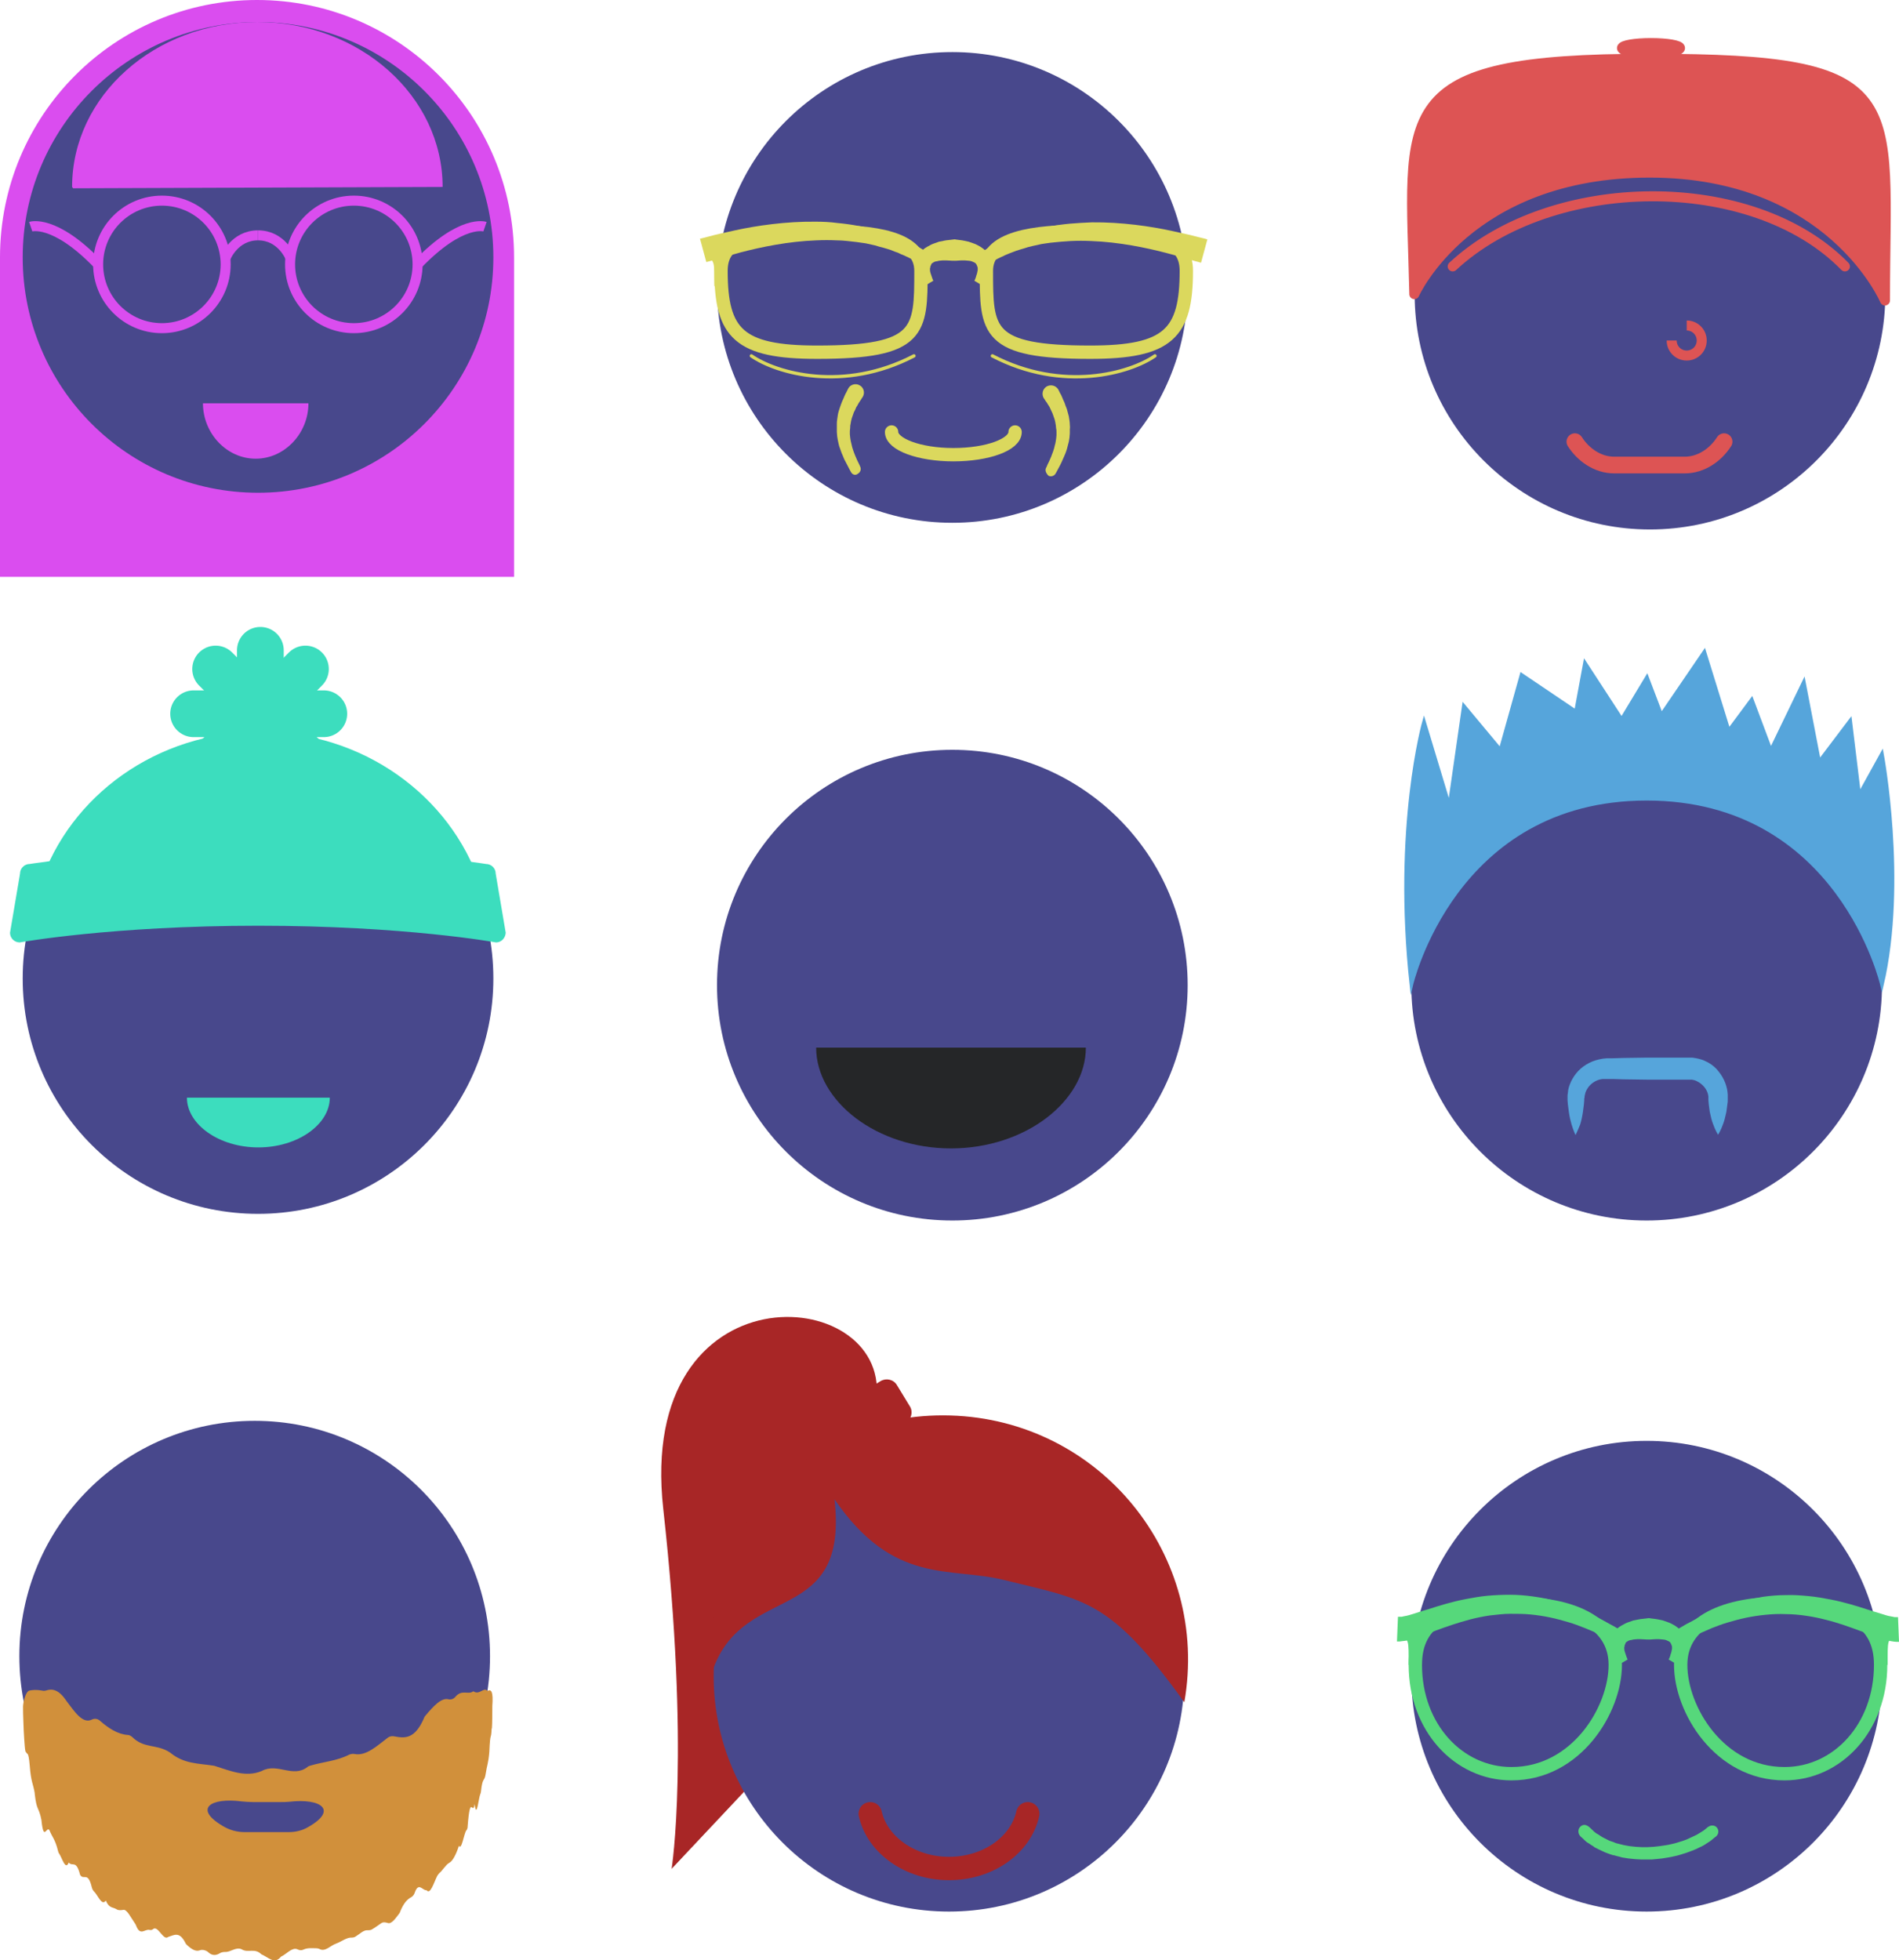<?xml version="1.0" encoding="utf-8"?>
<!-- Generator: Adobe Illustrator 19.0.0, SVG Export Plug-In . SVG Version: 6.00 Build 0)  -->
<svg version="1.1" id="Layer_1" xmlns="http://www.w3.org/2000/svg" xmlns:xlink="http://www.w3.org/1999/xlink" x="0px" y="0px"
	 viewBox="0 0 568.9 587.1" style="enable-background:new 0 0 568.9 587.1;" xml:space="preserve">
<style type="text/css">
	.st0{fill:#DA4DEF;}
	.st1{fill:#A82626;}
	.st2{fill:#48488C;}
	.st3{fill:#252628;}
	.st4{fill:none;stroke:#56D87B;stroke-width:4;stroke-miterlimit:10;}
	.st5{fill:#56D87B;}
	.st6{fill:none;stroke:#DBD85D;stroke-width:4;stroke-miterlimit:10;}
	.st7{fill:#DBD85D;}
	.st8{fill:none;}
	.st9{fill:none;stroke:#DD5454;stroke-width:3;stroke-miterlimit:10;}
	.st10{fill:#DD5454;stroke:#DD5454;stroke-width:3;stroke-linecap:round;stroke-linejoin:round;stroke-miterlimit:10;}
	.st11{fill:none;stroke:#DD5454;stroke-width:3;stroke-linecap:round;stroke-linejoin:round;stroke-miterlimit:10;}
	.st12{fill:#3CDDBE;}
	.st13{fill:none;stroke:#3CDDBE;stroke-width:14;stroke-linecap:round;stroke-miterlimit:10;}
	.st14{fill:none;stroke:#DD5454;stroke-width:5;stroke-linecap:round;stroke-linejoin:round;stroke-miterlimit:10;}
	.st15{fill:#999999;}
	.st16{fill:#D1903B;}
	.st17{fill:none;stroke:#A82626;stroke-width:7;stroke-linecap:round;stroke-miterlimit:10;}
	.st18{fill:none;stroke:#DBD85D;stroke-width:4;stroke-linecap:round;stroke-miterlimit:10;}
	.st19{fill:none;stroke:#DBD85D;stroke-linecap:round;stroke-miterlimit:10;}
	.st20{fill:none;stroke:#DA4DEF;stroke-width:3;stroke-miterlimit:10;}
	.st21{fill:#56A5DB;}
	.st22{fill:#56A5DB;stroke:#56A5DB;stroke-miterlimit:10;}
</style>
<path id="XMLID_74_" class="st0" d="M77,0C34.4,0,0,34.5,0,77.1v95.7h154V77.1C154,34.5,119.6,0,77,0z"/>
<path id="XMLID_49_" class="st1" d="M262.6,418.7c3.4-34.3-72-39.5-63.9,33.3c8.1,72.9,2.5,107.8,2.5,107.8l28.3-30.1L262.6,418.7z"
	/>
<circle id="XMLID_79_" class="st2" cx="285.3" cy="86.1" r="70.5"/>
<circle id="XMLID_1_" class="st2" cx="285.3" cy="295.1" r="70.5"/>
<circle id="XMLID_93_" class="st2" cx="493.3" cy="295.1" r="70.5"/>
<circle id="XMLID_56_" class="st2" cx="77.3" cy="77.1" r="70.5"/>
<circle id="XMLID_43_" class="st2" cx="284.3" cy="502.1" r="70.5"/>
<circle id="XMLID_42_" class="st2" cx="76.3" cy="496.1" r="70.5"/>
<circle id="XMLID_31_" class="st2" cx="77.3" cy="293.1" r="70.5"/>
<circle id="XMLID_12_" class="st2" cx="494.3" cy="88.1" r="70.5"/>
<circle id="XMLID_4_" class="st2" cx="493.3" cy="502.1" r="70.5"/>
<path id="XMLID_3_" class="st3" d="M325.3,313.8c0,16-18.1,30.2-40.4,30.2c-22.3,0-40.4-14.2-40.4-30.2H325.3z"/>
<path id="XMLID_2_" class="st4" d="M483.9,498.7c0,13.4-11.6,32.6-31.1,32.6c-15.9,0-28.8-13.9-28.8-32.6
	c0-13.4,10.1-18.4,29.9-18.4C469.8,480.3,483.9,485.3,483.9,498.7z"/>
<g id="XMLID_7_">
	<path id="XMLID_135_" class="st5" d="M418.8,484.3c0,0,0.3,0,0.8,0c0.1,0,0.1,0,0.3,0c0.3-0.1,0.5-0.1,0.9-0.2
		c0.7-0.1,1.8-0.4,3-0.8c1.2-0.4,2.7-0.9,4.2-1.3c3.1-1,6.9-2.2,11.1-3c2.1-0.4,4.3-0.8,6.5-1c2.2-0.2,4.5-0.3,6.8-0.3
		c2.3,0,4.6,0.2,6.8,0.5c2.2,0.3,4.4,0.7,6.4,1.3c2.1,0.5,4,1.1,5.8,1.8c1.8,0.6,3.5,1.4,5,2.1c1.5,0.7,2.9,1.4,4.1,2.1
		c1.2,0.7,2.2,1.2,3.1,1.7c1.7,1,2.6,1.6,2.6,1.6l-2.1,3.4c0,0-0.9-0.5-2.6-1.4c-0.8-0.5-1.8-0.9-3-1.5c-1.1-0.6-2.5-1.1-3.9-1.7
		c-1.5-0.6-3.1-1.2-4.8-1.7c-1.7-0.5-3.5-1-5.4-1.4c-1.9-0.4-3.9-0.7-5.9-0.9c-2-0.2-4.1-0.2-6.1-0.2c-2.1,0-4.1,0.3-6.1,0.5
		c-2,0.3-4,0.7-5.9,1.2c-3.8,1-7.2,2.2-10.2,3.3c-1.5,0.6-2.9,1.1-4.2,1.6c-1.3,0.5-2.5,0.9-3.6,1.2c-0.5,0.2-1.1,0.2-1.5,0.3
		c-0.6,0.1-1.2,0.1-1.6,0.2c-0.5,0-0.8,0-0.8,0L418.8,484.3z"/>
</g>
<path id="XMLID_8_" class="st4" d="M421,487.9c3.2,2.8,3,3.4,3,10.8"/>
<g id="XMLID_9_">
	<path id="XMLID_67_" class="st5" d="M484.9,498.7c0,0,0-0.1-0.1-0.2c-0.1-0.1-0.2-0.2-0.3-0.4c-0.1-0.2-0.4-0.5-0.5-0.8
		c-0.2-0.3-0.4-0.7-0.6-1.1c-0.2-0.4-0.4-0.9-0.6-1.5c-0.1-0.3-0.1-0.6-0.2-0.9c0-0.3-0.1-0.7-0.1-1c0-0.7,0-1.5,0.3-2.3
		c0.1-0.4,0.3-0.8,0.5-1.1c0.1-0.2,0.2-0.4,0.3-0.5l0.4-0.5c0.5-0.7,1.1-1.1,1.8-1.5c0.6-0.3,1.2-0.7,1.8-0.9
		c0.6-0.2,1.1-0.4,1.7-0.6c0.5-0.1,1-0.2,1.5-0.3c0.9-0.2,1.8-0.2,2.3-0.3c0.5-0.1,1-0.1,1-0.1v6.4c0,0-0.4,0-0.8,0
		c-0.4,0-1.1-0.1-1.8-0.1c-0.3,0-0.7,0-1.1,0c-0.4,0-0.7,0.1-1.1,0.1c-0.4,0.1-0.7,0.2-1,0.2c-0.3,0.1-0.6,0.2-0.8,0.4l-0.2,0.1
		l-0.1,0.1c-0.1,0.1-0.2,0.1-0.2,0.3c-0.1,0.2-0.2,0.4-0.3,0.7c0,0.2,0,0.3-0.1,0.5c0,0.2,0,0.3,0,0.5c0,0.3,0.1,0.7,0.2,1
		c0.1,0.3,0.2,0.6,0.3,0.9c0.1,0.3,0.2,0.5,0.2,0.6c0.1,0.2,0.2,0.4,0.2,0.5c0.1,0.1,0.1,0.2,0.1,0.2L484.9,498.7z"/>
</g>
<path id="XMLID_21_" class="st4" d="M503.5,498.7c0,13.4,11.6,32.6,31.1,32.6c15.9,0,28.8-13.9,28.8-32.6
	c0-13.4-10.1-18.4-29.9-18.4C517.6,480.3,503.5,485.3,503.5,498.7z"/>
<g id="XMLID_14_">
	<path id="XMLID_133_" class="st5" d="M568.9,491.8c0,0-0.3,0-0.8,0c-0.4,0-1-0.1-1.6-0.2c-0.4-0.1-1-0.2-1.5-0.3
		c-1.1-0.3-2.3-0.7-3.6-1.2c-1.2-0.5-2.7-1-4.2-1.6c-3-1.1-6.5-2.4-10.2-3.3c-1.9-0.5-3.8-0.9-5.9-1.2c-2-0.3-4.1-0.5-6.1-0.5
		c-2.1-0.1-4.1,0-6.1,0.2c-2,0.2-4,0.5-5.9,0.9c-1.9,0.4-3.7,0.9-5.4,1.4c-1.7,0.5-3.3,1.1-4.8,1.7c-1.4,0.6-2.8,1.2-3.9,1.7
		c-1.1,0.6-2.2,1-3,1.5c-1.6,0.9-2.6,1.4-2.6,1.4l-2.1-3.4c0,0,0.9-0.6,2.6-1.6c0.8-0.5,1.9-1.1,3.1-1.7c1.2-0.7,2.6-1.3,4.1-2.1
		c1.5-0.7,3.2-1.4,5-2.1c1.8-0.7,3.8-1.3,5.8-1.8c2.1-0.5,4.2-0.9,6.4-1.3c2.2-0.3,4.5-0.5,6.8-0.5c2.3-0.1,4.6,0.1,6.8,0.3
		c2.2,0.2,4.4,0.6,6.5,1c4.2,0.8,8,2,11.1,3c1.5,0.5,2.9,0.9,4.2,1.3c1.2,0.4,2.2,0.7,3,0.8c0.4,0.1,0.7,0.1,0.9,0.2
		c0.1,0,0.2,0,0.3,0c0.5,0,0.8,0,0.8,0L568.9,491.8z"/>
</g>
<path id="XMLID_13_" class="st4" d="M566.5,487.9c-3.2,2.8-3,3.4-3,10.8"/>
<g id="XMLID_10_">
	<path id="XMLID_104_" class="st5" d="M499.9,497.1c0,0,0-0.1,0.1-0.2c0-0.1,0.2-0.3,0.2-0.5c0.1-0.2,0.2-0.4,0.2-0.6
		c0.1-0.3,0.2-0.6,0.3-0.9c0.1-0.3,0.1-0.7,0.2-1c0-0.2,0-0.3,0-0.5c0-0.2,0-0.3-0.1-0.5c-0.1-0.3-0.2-0.6-0.3-0.7
		c0-0.1-0.2-0.2-0.2-0.3l-0.1-0.1l-0.2-0.1c-0.2-0.2-0.5-0.2-0.8-0.4c-0.3-0.1-0.7-0.2-1-0.2c-0.4,0-0.8-0.1-1.1-0.1
		c-0.4,0-0.8,0-1.1,0c-0.7,0-1.1,0.1-1.5,0.1c-0.4,0-0.5,0-0.5,0v-6.4c0,0,0.1,0,0.7,0.1c0.5,0.1,1.2,0.1,2.1,0.3
		c0.5,0.1,0.9,0.2,1.4,0.3c0.5,0.2,1.1,0.4,1.7,0.6c0.6,0.2,1.2,0.6,1.8,0.9c0.6,0.4,1.2,0.8,1.8,1.5l0.4,0.5
		c0.1,0.2,0.2,0.4,0.3,0.5c0.2,0.4,0.4,0.7,0.5,1.1c0.3,0.8,0.3,1.6,0.3,2.3c0,0.3-0.1,0.7-0.1,1c-0.1,0.3-0.1,0.6-0.2,0.9
		c-0.2,0.5-0.3,1-0.6,1.5c-0.2,0.4-0.4,0.8-0.6,1.1c-0.2,0.3-0.4,0.6-0.5,0.8c-0.2,0.2-0.3,0.3-0.3,0.4c-0.1,0.1-0.1,0.2-0.1,0.2
		L499.9,497.1z"/>
</g>
<path id="XMLID_95_" class="st6" d="M275.9,81.1c0,18.1,0,24.4-31.1,24.4c-23.4,0-28.8-5.6-28.8-24.4c0-10.1,10.1-11.8,29.9-11.8
	C261.8,69.3,275.9,71,275.9,81.1z"/>
<g id="XMLID_92_">
	<path id="XMLID_106_" class="st7" d="M209.7,71.5c0,0,1-0.2,2.8-0.7c1.8-0.5,4.5-1.1,7.7-1.8c6.4-1.4,15.2-2.7,24.1-2.6
		c2.2,0,4.4,0.1,6.6,0.4c2.2,0.2,4.3,0.5,6.4,0.9c1,0.2,2,0.4,3,0.6c1,0.3,1.9,0.5,2.9,0.8c0.9,0.3,1.8,0.5,2.7,0.8
		c0.8,0.3,1.7,0.6,2.5,0.9c0.8,0.3,1.5,0.6,2.2,0.9c0.7,0.3,1.3,0.6,2,0.9c1.2,0.6,2.3,1.2,3.1,1.7c1.7,1,2.6,1.6,2.6,1.6l-2.1,3.4
		c0,0-0.9-0.5-2.5-1.4c-0.8-0.4-1.8-0.9-2.9-1.4c-0.6-0.2-1.2-0.5-1.8-0.8c-0.7-0.2-1.4-0.5-2.1-0.8c-0.7-0.2-1.5-0.5-2.3-0.7
		c-0.8-0.2-1.6-0.4-2.5-0.7c-0.9-0.2-1.8-0.4-2.7-0.6c-0.9-0.1-1.9-0.3-2.8-0.4c-1.9-0.2-3.9-0.5-5.9-0.5c-2-0.1-4.1-0.1-6.2,0
		c-8.3,0.3-16.5,2-22.6,3.6c-3,0.8-5.6,1.6-7.4,2.1c-1.8,0.5-2.9,0.8-2.9,0.8L209.7,71.5z"/>
</g>
<path id="XMLID_91_" class="st6" d="M213,74.9c3.2,2.8,3,3.4,3,10.8"/>
<g id="XMLID_88_">
	<path id="XMLID_102_" class="st7" d="M276.9,85.7c0,0,0-0.1-0.1-0.2c-0.1-0.1-0.2-0.2-0.3-0.4c-0.1-0.2-0.4-0.5-0.5-0.8
		c-0.2-0.3-0.4-0.7-0.6-1.1c-0.2-0.4-0.4-0.9-0.6-1.5c-0.1-0.3-0.1-0.6-0.2-0.9c0-0.3-0.1-0.7-0.1-1c0-0.7,0-1.5,0.3-2.3
		c0.1-0.4,0.3-0.8,0.5-1.1c0.1-0.2,0.2-0.4,0.3-0.5l0.4-0.5c0.5-0.7,1.1-1.1,1.8-1.5c0.6-0.3,1.2-0.7,1.8-0.9
		c0.6-0.2,1.1-0.4,1.7-0.6c0.5-0.1,1-0.2,1.5-0.3c0.9-0.2,1.8-0.2,2.3-0.3c0.5-0.1,1-0.1,1-0.1v6.4c0,0-0.4,0-0.8,0
		c-0.4,0-1.1-0.1-1.8-0.1c-0.3,0-0.7,0-1.1,0c-0.4,0-0.7,0.1-1.1,0.1c-0.4,0.1-0.7,0.2-1,0.2c-0.3,0.1-0.6,0.2-0.8,0.4l-0.2,0.1
		l-0.1,0.1c-0.1,0.1-0.2,0.1-0.2,0.3c-0.1,0.2-0.2,0.4-0.3,0.7c0,0.2,0,0.3-0.1,0.5c0,0.2,0,0.3,0,0.5c0,0.3,0.1,0.7,0.2,1
		c0.1,0.3,0.2,0.6,0.3,0.9c0.1,0.3,0.2,0.5,0.2,0.6c0.1,0.2,0.2,0.4,0.2,0.5c0.1,0.1,0.1,0.2,0.1,0.2L276.9,85.7z"/>
</g>
<g id="XMLID_78_">
	<path id="XMLID_96_" class="st8" d="M285.7,74.9"/>
</g>
<path id="XMLID_100_" class="st6" d="M295.5,81.1c0,18.1,0,24.4,31.1,24.4c23.4,0,28.8-5.6,28.8-24.4c0-10.1-10.1-11.8-29.9-11.8
	C309.6,69.3,295.5,71,295.5,81.1z"/>
<g id="XMLID_97_">
	<path id="XMLID_76_" class="st7" d="M359.8,78.7c0,0-1.1-0.3-2.9-0.8c-1.8-0.5-4.3-1.3-7.4-2.1c-6.1-1.6-14.3-3.3-22.6-3.6
		c-2.1-0.1-4.1-0.1-6.2,0c-2,0.1-4,0.3-5.9,0.5c-1,0.1-1.9,0.3-2.8,0.4c-0.9,0.2-1.8,0.4-2.7,0.6c-0.9,0.2-1.7,0.4-2.5,0.7
		c-0.8,0.2-1.6,0.5-2.3,0.7c-0.7,0.3-1.4,0.5-2.1,0.8c-0.7,0.3-1.3,0.5-1.8,0.8c-1.2,0.5-2.1,1-2.9,1.4c-1.6,0.9-2.5,1.4-2.5,1.4
		l-2.1-3.4c0,0,0.9-0.6,2.6-1.6c0.9-0.5,1.9-1.1,3.1-1.7c0.6-0.3,1.3-0.6,2-0.9c0.7-0.3,1.4-0.6,2.2-0.9c0.8-0.3,1.6-0.6,2.5-0.9
		c0.9-0.3,1.8-0.6,2.7-0.8c0.9-0.3,1.9-0.5,2.9-0.8c1-0.2,2-0.4,3-0.6c2.1-0.4,4.2-0.7,6.4-0.9c2.2-0.2,4.4-0.3,6.6-0.4
		c8.9-0.1,17.7,1.2,24.1,2.6c3.2,0.7,5.9,1.3,7.7,1.8c1.8,0.4,2.8,0.7,2.8,0.7L359.8,78.7z"/>
</g>
<g id="XMLID_84_">
	<path id="XMLID_73_" class="st7" d="M291.9,84.1c0,0,0-0.1,0.1-0.2c0-0.1,0.2-0.3,0.2-0.5c0.1-0.2,0.2-0.4,0.2-0.6
		c0.1-0.3,0.2-0.6,0.3-0.9c0.1-0.3,0.1-0.7,0.2-1c0-0.2,0-0.3,0-0.5c0-0.2,0-0.3-0.1-0.5c-0.1-0.3-0.2-0.6-0.3-0.7
		c0-0.1-0.2-0.2-0.2-0.3l-0.1-0.1l-0.2-0.1c-0.2-0.2-0.5-0.2-0.8-0.4c-0.3-0.1-0.7-0.2-1-0.2c-0.4,0-0.8-0.1-1.1-0.1
		c-0.4,0-0.8,0-1.1,0c-0.7,0-1.1,0.1-1.5,0.1c-0.4,0-0.5,0-0.5,0v-6.4c0,0,0.1,0,0.7,0.1c0.5,0.1,1.2,0.1,2.1,0.3
		c0.5,0.1,0.9,0.2,1.4,0.3c0.5,0.2,1.1,0.4,1.7,0.6c0.6,0.2,1.2,0.6,1.8,0.9c0.6,0.4,1.2,0.8,1.8,1.5l0.4,0.5
		c0.1,0.2,0.2,0.4,0.3,0.5c0.2,0.4,0.4,0.7,0.5,1.1c0.3,0.8,0.3,1.6,0.3,2.3c0,0.3-0.1,0.7-0.1,1c-0.1,0.3-0.1,0.6-0.2,0.9
		c-0.2,0.5-0.3,1-0.6,1.5c-0.2,0.4-0.4,0.8-0.6,1.1c-0.2,0.3-0.4,0.6-0.5,0.8c-0.2,0.2-0.3,0.3-0.3,0.4c-0.1,0.1-0.1,0.2-0.1,0.2
		L291.9,84.1z"/>
</g>
<g id="XMLID_81_">
	<path id="XMLID_68_" class="st8" d="M285.7,74.9"/>
</g>
<g id="XMLID_11_">
	<path id="XMLID_109_" class="st5" d="M476,547.2c0,0,0.5,0.4,1.3,1.2c0.2,0.2,0.4,0.4,0.7,0.6c0.2,0.2,0.5,0.3,0.8,0.5
		c0.3,0.2,0.6,0.4,0.9,0.6c0.3,0.2,0.7,0.4,1.1,0.6c0.4,0.2,0.8,0.4,1.2,0.6c0.4,0.2,0.9,0.3,1.4,0.5c0.2,0.1,0.5,0.2,0.7,0.3
		c0.3,0.1,0.5,0.1,0.8,0.2c0.5,0.1,1.1,0.3,1.6,0.4c0.6,0.1,1.1,0.2,1.7,0.3l0.9,0.1l0.9,0.1c0.6,0,1.2,0.1,1.8,0.1l1.8,0
		c0.6,0,1.2-0.1,1.8-0.1c0.6-0.1,1.2-0.1,1.8-0.2c1.2-0.2,2.4-0.3,3.5-0.6c1.1-0.2,2.2-0.6,3.2-0.9c1-0.3,1.9-0.7,2.7-1.1
		c0.8-0.4,1.6-0.7,2.2-1.1c0.6-0.4,1.2-0.7,1.6-1c0.8-0.6,1.2-1,1.2-1l0.2-0.1c0.8-0.6,2-0.5,2.6,0.3c0.6,0.8,0.5,1.9-0.3,2.6
		c0,0-0.6,0.4-1.5,1.2c-0.5,0.4-1.1,0.7-1.8,1.2c-0.7,0.5-1.6,0.8-2.5,1.3c-0.9,0.4-2,0.8-3.1,1.2c-1.1,0.3-2.3,0.8-3.5,1
		c-1.2,0.3-2.5,0.5-3.8,0.7c-0.7,0.1-1.3,0.1-2,0.2c-0.7,0.1-1.3,0.1-2,0.1c-0.7,0-1.4,0-2,0c-0.7,0-1.4-0.1-2-0.1l-1-0.1
		c-0.3,0-0.7-0.1-1-0.1c-0.7-0.1-1.3-0.2-1.9-0.3c-0.6-0.2-1.2-0.3-1.9-0.5c-0.3-0.1-0.6-0.2-0.9-0.2c-0.3-0.1-0.6-0.2-0.9-0.3
		c-0.6-0.2-1.1-0.4-1.6-0.6c-0.5-0.2-1-0.5-1.5-0.7c-0.5-0.2-0.9-0.5-1.4-0.7c-0.4-0.3-0.8-0.6-1.2-0.8c-0.4-0.3-0.7-0.5-1.1-0.7
		c-0.3-0.2-0.5-0.4-0.7-0.6c-0.8-0.8-1.3-1.2-1.3-1.2c-0.8-0.8-0.9-2.1-0.1-2.9S475.1,546.5,476,547.2L476,547.2z"/>
</g>
<path id="XMLID_15_" class="st9" d="M505.3,97.5c2.5,0,4.5,2,4.5,4.5s-2,4.5-4.5,4.5c-2.5,0-4.5-2-4.5-4.5"/>
<path id="XMLID_17_" class="st10" d="M564.7,90c0-61.4,8-72.4-70.5-72.4s-71.7,15-70.5,70.5c0,0,16.2-36.4,70.5-36.4
	S564.7,90,564.7,90z"/>
<path id="XMLID_18_" class="st11" d="M435.2,79.8c29.6-27.6,89.8-28.4,117.5,0"/>
<ellipse id="XMLID_6_" class="st10" cx="494.6" cy="14.4" rx="8.7" ry="1.5"/>
<path id="XMLID_30_" class="st12" d="M148.6,282.3c0,0-27.2-5-71.2-5s-71.5,5-71.5,5c-1.6,0-2.9-1.3-2.9-2.9l3-17.7
	c0-1.6,1.3-2.9,2.9-2.9c0,0,32-5,68.5-5s68.2,5,68.2,5c1.6,0,2.9,1.3,2.9,2.9l3,17.7C151.4,281,150.2,282.3,148.6,282.3z"/>
<g id="XMLID_34_">
	<path id="XMLID_35_" class="st12" d="M77.9,219.2c-30.9,0-57,19.2-65.8,45.6h131.7C134.9,238.4,108.8,219.2,77.9,219.2z"/>
</g>
<line id="XMLID_32_" class="st13" x1="58" y1="213.8" x2="97" y2="213.8"/>
<line id="XMLID_36_" class="st13" x1="63.9" y1="228" x2="91.5" y2="200.4"/>
<line id="XMLID_37_" class="st13" x1="78" y1="233.8" x2="78" y2="194.8"/>
<line id="XMLID_38_" class="st13" x1="92.2" y1="228" x2="64.6" y2="200.4"/>
<g id="XMLID_40_">
	<path id="XMLID_39_" class="st14" d="M471.8,132.3c2.5,3.9,6.8,7,11.8,7h21.1c5,0,9.3-3.1,11.8-7"/>
</g>
<path id="XMLID_44_" class="st15" d="M61.5,160.3"/>
<path id="XMLID_48_" class="st16" d="M146,506.5c-1-1.3-2.4,1.4-4.2,0.1c-1.5,1.2-3.4-0.7-5.4,1.7c-0.5,0.6-1.3,0.9-2.1,0.7
	c-2.1-0.5-4.5,2.1-7,5.1c-0.1,0.2-0.3,0.4-0.3,0.6c-2.8,6.4-5.8,6-9,5.4c-0.6-0.1-1.3,0-1.8,0.4c-3.2,2.4-6.5,5.6-10,4.9
	c-0.5-0.1-1.1,0-1.6,0.2c-3.7,1.9-7.6,2.1-11.7,3.3c-0.3,0.1-0.6,0.2-0.8,0.4c-4.4,3.4-9-1.4-13.7,1.2c-4.8,2-9.5-0.1-14-1.5
	c-0.1,0-0.2-0.1-0.4-0.1c-4.5-0.7-8.9-0.5-13-3.9c-4-2.7-7.8-1.1-11.4-4.7c-0.4-0.3-0.8-0.6-1.3-0.6c-3-0.2-5.8-2-8.4-4.3
	c-0.7-0.6-1.6-0.7-2.4-0.3c-2.8,1.4-5.3-2.6-7.6-5.6c-2.4-3.6-4.4-3.7-6.2-3.1c-0.4,0.1-0.7,0.1-1.1,0c-1.6-0.3-2.9-0.2-3.8,0
	c-1.2,0.3-1.9,3.8-1.9,4.8c0,3.1,0.1,3.6,0.2,7.1c0.2,3.6,0.4,6.9,0.7,6.5c0.3,1,0.7-0.6,1.1,4c0.4,5.2,1,5.3,1.5,8.3
	c0,0.1,0,0.1,0,0.2c0.6,5.3,1.2,3.8,2,7.8c0.7,6.8,1.5,1.8,2.4,3.1c0.8,2.1,1.7,2.6,2.6,6.3c0.1,0.2,0.1,0.5,0.3,0.7
	c0.9,1.3,1.9,5.2,2.9,2.7c1.1,1.4,2.2-1,3.4,3.7c1.1,1.8,2.3-1.2,3.5,3.7c0.1,0.4,0.3,0.9,0.6,1.2c1.2,1.1,2.4,4.6,3.6,2.8
	c1,2.4,2.1,1.9,3.2,2.6c0.6,0.4,1.3,0.3,2,0.2c1.1-0.3,2.3,2.3,3.5,4c0.1,0.2,0.2,0.3,0.3,0.5c1.3,3.6,2.7,1.1,4.1,1.5
	c0.4,0.1,0.8,0,1-0.2c1.5-1.4,3.1,3.6,4.6,2.3c1.7-0.5,3.3-1.8,5.1,1.7c0.1,0.3,0.3,0.5,0.5,0.7c1.3,1.2,2.6,2.1,3.9,1.6
	c0.7-0.3,1.8,0,2.4,0.5c1.2,1.2,2.5,1.1,3.7,0.3c0.4-0.2,0.9-0.3,1.4-0.3c1.7,0.1,3.3-1.6,5-0.8c1.9,1.2,3.9-0.5,5.9,1.5
	c2,0.8,3.9,3.2,5.9,0.7c1.6-0.7,3.3-2.9,4.9-2.2c0.6,0.3,1.2,0.4,1.8,0.1c1.3-0.6,2.6-0.4,3.9-0.4c0.3,0,0.7,0.1,0.9,0.2
	c1.7,1,3.4-1.1,5-1.6c1.6-0.6,3.2-1.9,4.7-1.8c0.4,0,0.8-0.1,1.1-0.3c1.2-0.7,2.4-2,3.6-1.9c0.5,0,1,0,1.4-0.3
	c0.9-0.5,1.8-1.2,2.7-1.8c0.6-0.4,1.2-0.3,1.9-0.1c1.2,0.5,2.4-1.4,3.5-2.8c0.1-0.2,0.3-0.4,0.3-0.6c1.1-2.7,2.2-3.7,3.3-4.3
	c0.5-0.3,0.8-0.7,1-1.2c1.2-3.6,2.4-0.7,3.6-0.9c1.1,1.5,2.2-2.3,3.2-4.3c0.2-0.3,0.4-0.6,0.6-0.8c1-0.8,2-2.6,3-3.1
	c1-0.5,2-2.4,2.9-5.1c0.8,1.5,1.5-3.7,2.2-4.6c0.3-0.3,0.4-0.8,0.4-1.2c0.8-10.3,1.5-2.9,2.1-6.7c0.6,4.8,1.2-1.9,1.7-3
	c0.1-0.2,0.2-0.5,0.2-0.8c0.5-4.5,1-2.7,1.4-5.2c0.4-2.7,0.8-3.1,1.1-6.6c0.3-6.7,0.5-3,0.7-7.1c0.1,0.9,0.2-2.4,0.2-6.7
	C147.8,506.7,147.2,505.9,146,506.5z M86.5,548.8c-3.5,0-9.5,0-13.2,0c-2.3,0-4.5-0.6-6.5-1.8c-9-5.3-3.6-8.6,5.6-7.4
	c1.2,0.1,2.3,0.2,3.5,0.2h7.9c1,0,2,0,2.9-0.1c9.5-1.1,14.6,2.5,5.6,7.6C90.6,548.3,88.6,548.8,86.5,548.8z"/>
<path id="XMLID_46_" class="st1" d="M354.8,509.9c-22.3-31-29.8-30.6-53.9-36.6c-16.4-4.1-33.1,1.7-50.9-24.2
	c4.3,38.2-26.8,24.7-36.3,50.7c-4.2-39.4,26.1-77.1,71-75.8S362.5,465.9,354.8,509.9z"/>
<path id="XMLID_41_" class="st1" d="M271.4,426.2l-23.6,14.5c-1.7,1-3.9,0.5-4.9-1.2l-3.9-6.4c-1-1.7-0.5-3.9,1.2-4.9l23.6-14.5
	c1.7-1,3.9-0.5,4.9,1.2l3.9,6.4C273.6,422.9,273,425.2,271.4,426.2z"/>
<g id="XMLID_52_">
	<path id="XMLID_51_" class="st17" d="M260.7,543.3c2.1,9.3,11.9,16.4,23.6,16.4c11.7,0,21.5-7,23.6-16.4"/>
</g>
<path id="XMLID_82_" class="st18" d="M304.1,129.4c0,3.8-8.3,6.8-18.5,6.8c-10.2,0-18.5-3.1-18.5-6.8"/>
<g id="XMLID_83_">
	<path id="XMLID_63_" class="st7" d="M255,141.5c0,0-0.2-0.3-0.5-0.9c-0.3-0.6-0.8-1.5-1.3-2.5c-0.3-0.5-0.5-1.1-0.8-1.8
		c-0.3-0.6-0.5-1.3-0.8-2.1c-0.3-0.7-0.4-1.5-0.6-2.3c-0.1-0.4-0.1-0.8-0.2-1.2l-0.1-1.3c0-0.4,0-0.9,0-1.3c0-0.4,0-0.9,0-1.3
		c0-0.8,0.2-1.7,0.3-2.5c0.1-0.8,0.4-1.5,0.6-2.2c0.2-0.7,0.5-1.3,0.7-1.9c0.3-0.6,0.5-1.1,0.7-1.6c0.2-0.5,0.4-0.8,0.6-1.2
		c0.3-0.6,0.5-1,0.5-1c0.6-1.2,2.2-1.7,3.4-1c1.2,0.6,1.7,2.2,1,3.4c0,0.1-0.1,0.1-0.1,0.2l-0.1,0.1c0,0-0.2,0.3-0.5,0.8
		c-0.2,0.3-0.4,0.6-0.6,0.9c-0.2,0.4-0.4,0.8-0.7,1.2c-0.2,0.5-0.4,1-0.7,1.5c-0.2,0.5-0.4,1.1-0.6,1.7c-0.2,0.6-0.3,1.2-0.4,1.9
		c-0.1,0.3-0.1,0.7-0.1,1c0,0.3-0.1,0.7-0.1,1l0,1c0,0.3,0.1,0.7,0.1,1c0.1,0.7,0.2,1.3,0.4,2c0.1,0.6,0.3,1.2,0.5,1.8
		c0.2,0.6,0.4,1.1,0.6,1.6c0.4,1,0.8,1.8,1.1,2.4c0.3,0.6,0.4,0.9,0.4,0.9c0.4,0.8,0,1.7-0.7,2.1C256.3,142.5,255.4,142.2,255,141.5
		z"/>
</g>
<g id="XMLID_53_">
	<path id="XMLID_28_" class="st7" d="M313.4,140.1c0,0,0.2-0.3,0.4-0.9c0.3-0.6,0.7-1.4,1.1-2.4c0.2-0.5,0.4-1.1,0.6-1.6
		c0.2-0.6,0.4-1.2,0.5-1.8c0.2-0.6,0.3-1.3,0.4-2c0-0.3,0.1-0.7,0.1-1l0-1c0-0.3,0-0.7-0.1-1c0-0.3-0.1-0.7-0.1-1
		c-0.1-0.6-0.2-1.3-0.4-1.9c-0.2-0.6-0.4-1.2-0.6-1.7c-0.2-0.5-0.5-1-0.7-1.5c-0.2-0.5-0.5-0.9-0.7-1.2c-0.2-0.4-0.4-0.7-0.6-0.9
		c-0.3-0.5-0.5-0.8-0.5-0.8l-0.1-0.1c-0.7-1.2-0.4-2.7,0.8-3.5c1.2-0.7,2.7-0.4,3.5,0.8c0,0.1,0.1,0.1,0.1,0.2c0,0,0.2,0.4,0.5,1
		c0.2,0.3,0.4,0.7,0.6,1.2c0.2,0.5,0.4,1,0.7,1.6c0.2,0.6,0.4,1.2,0.7,1.9c0.2,0.7,0.4,1.4,0.6,2.2c0.1,0.8,0.3,1.6,0.3,2.5
		c0,0.4,0.1,0.8,0,1.3c0,0.4,0,0.9,0,1.3l-0.1,1.3c-0.1,0.4-0.1,0.8-0.2,1.2c-0.2,0.8-0.4,1.6-0.6,2.3c-0.2,0.7-0.5,1.4-0.8,2.1
		c-0.3,0.6-0.5,1.2-0.8,1.8c-0.5,1.1-1,1.9-1.3,2.5c-0.3,0.6-0.5,0.9-0.5,0.9c-0.4,0.7-1.4,1-2.1,0.6
		C313.3,141.7,313,140.8,313.4,140.1z"/>
</g>
<path id="XMLID_54_" class="st19" d="M225.1,106.6c7.5,5.2,27.6,11,48.7,0"/>
<path id="XMLID_55_" class="st19" d="M346,106.6c-7.5,5.2-27.6,11-48.7,0"/>
<path id="XMLID_50_" class="st0" d="M132.6,56L21.9,56.4L21.6,56c0-27.3,24.8-49.4,55.5-49.4S132.6,28.8,132.6,56L132.6,56z"/>
<circle id="XMLID_57_" class="st20" cx="48.5" cy="79.2" r="19.1"/>
<path id="XMLID_59_" class="st20" d="M29.4,79.2C16.2,65.5,9.2,67.9,9.2,67.9"/>
<path id="XMLID_85_" class="st20" d="M77.3,70.5c-7.1,0-9.7,6.7-9.7,6.7"/>
<circle id="XMLID_89_" class="st20" cx="106" cy="79.2" r="19.1"/>
<path id="XMLID_87_" class="st20" d="M125.1,79.2c13.2-13.7,20.2-11.3,20.2-11.3"/>
<path id="XMLID_86_" class="st20" d="M77.3,70.5c7.1,0,9.7,6.7,9.7,6.7"/>
<path id="XMLID_90_" class="st0" d="M92.4,120.8c0,9-7.1,16.6-15.8,16.6s-15.8-7.6-15.8-16.6H92.4z"/>
<g id="XMLID_94_">
	<path id="XMLID_137_" class="st21" d="M472,340c0,0-0.6-1.2-1.2-3.2c-0.3-1-0.6-2.3-0.8-3.7c-0.1-0.7-0.2-1.5-0.3-2.3
		c0-0.4-0.1-0.8-0.1-1.2l0-0.3l0-0.2l0-0.1l0,0l0-0.1l0,0c0-0.2,0-0.4,0-0.6c0-0.2,0-0.5,0.1-0.9c0-0.3,0.1-0.7,0.1-0.9
		c0.1-0.6,0.3-1.2,0.5-1.7c0.4-1.1,1.1-2.3,1.9-3.3c1.6-2,4.1-3.6,7-4.2c0.4-0.1,0.7-0.1,1.1-0.2c0.3,0,0.8-0.1,1-0.1
		c0.6,0,1.1,0,1.7,0c1.1,0,2.3-0.1,3.4-0.1c2.3,0,4.6-0.1,7-0.1c2.3,0,4.7,0,7,0c1.1,0,2.3,0,3.4,0c0.6,0,1.1,0,1.7,0l0.2,0l0.3,0
		l0.1,0l0.4,0c0.2,0,0.2,0,0.5,0l0.6,0.1l0.6,0.1l0.5,0.1c0.4,0.1,0.7,0.2,1.1,0.3c0.7,0.2,1.3,0.6,2,0.9c1.2,0.7,2.3,1.6,3.1,2.7
		c1.7,2.1,2.6,4.6,2.7,6.9c0,0.3,0,0.6,0,0.9c0,0.2,0,0.4,0,0.7c0,0.4,0,0.8-0.1,1.2c-0.1,0.8-0.2,1.6-0.3,2.3
		c-0.3,1.4-0.6,2.7-1,3.7c-0.7,2-1.5,3.2-1.5,3.2s-0.8-1.2-1.5-3.2c-0.4-1-0.7-2.3-1-3.7c-0.1-0.7-0.2-1.5-0.3-2.3
		c0-0.4-0.1-0.8-0.1-1.2c0-0.2,0-0.4,0-0.6l0-0.4c-0.1-1.2-0.7-2.4-1.6-3.3c-0.5-0.5-1-0.9-1.6-1.2c-0.3-0.2-0.6-0.3-0.9-0.4
		c-0.2-0.1-0.3-0.1-0.5-0.1l-0.2-0.1l-0.2,0l-0.2,0c0,0-0.2,0-0.4,0l-0.4,0l-0.1,0l-0.1,0c0.1,0-0.2,0,0.1,0l0,0l-0.2,0
		c-0.6,0-1.1,0-1.7,0c-1.1,0-2.3,0-3.4,0c-2.3,0-4.6,0-7,0c-2.3,0-4.7-0.1-7-0.1c-1.1,0-2.3-0.1-3.4-0.1c-0.6,0-1.1,0-1.7,0
		c-0.3,0-0.4,0-0.6,0c-0.2,0-0.4,0-0.5,0c-1.4,0.1-2.8,0.8-3.8,1.8c-0.5,0.5-0.9,1.1-1.2,1.7c-0.1,0.3-0.3,0.6-0.3,0.9
		c-0.1,0.2-0.1,0.3-0.1,0.4c0,0.1-0.1,0.2-0.1,0.5c0,0.2,0,0.4-0.1,0.6l0,0c0,0.1,0-0.1,0-0.1l0,0l0,0.1l0,0.2l0,0.3
		c0,0.4-0.1,0.8-0.1,1.2c-0.1,0.8-0.2,1.6-0.3,2.3c-0.2,1.4-0.5,2.7-0.8,3.7C472.6,338.8,472,340,472,340z"/>
</g>
<path id="XMLID_98_" class="st22" d="M563.8,295.1c7.2-31,0-69.4,0-69.4L557,238l-2.7-22.2l-9.3,12.3l-4.6-23.9l-9.9,20.5l-5.7-15.2
	l-6.9,9.3l-7.3-23.6l-12.9,18.9l-4.3-11.3l-7.6,12.6l-11-16.9l-2.7,14.6l-16.3-11l-6.3,22.5l-11-13.2l-4.3,29.9l-7.6-25.2
	c0,0-9,31.5-3.8,79c0,0,12.7-55.8,70.5-55.8S563.8,295.1,563.8,295.1z"/>
<g id="XMLID_58_">
</g>
<path id="XMLID_16_" class="st12" d="M98.8,328.8c0,8-9.6,14.9-21.4,14.9S56,336.8,56,328.8H98.8z"/>
</svg>
